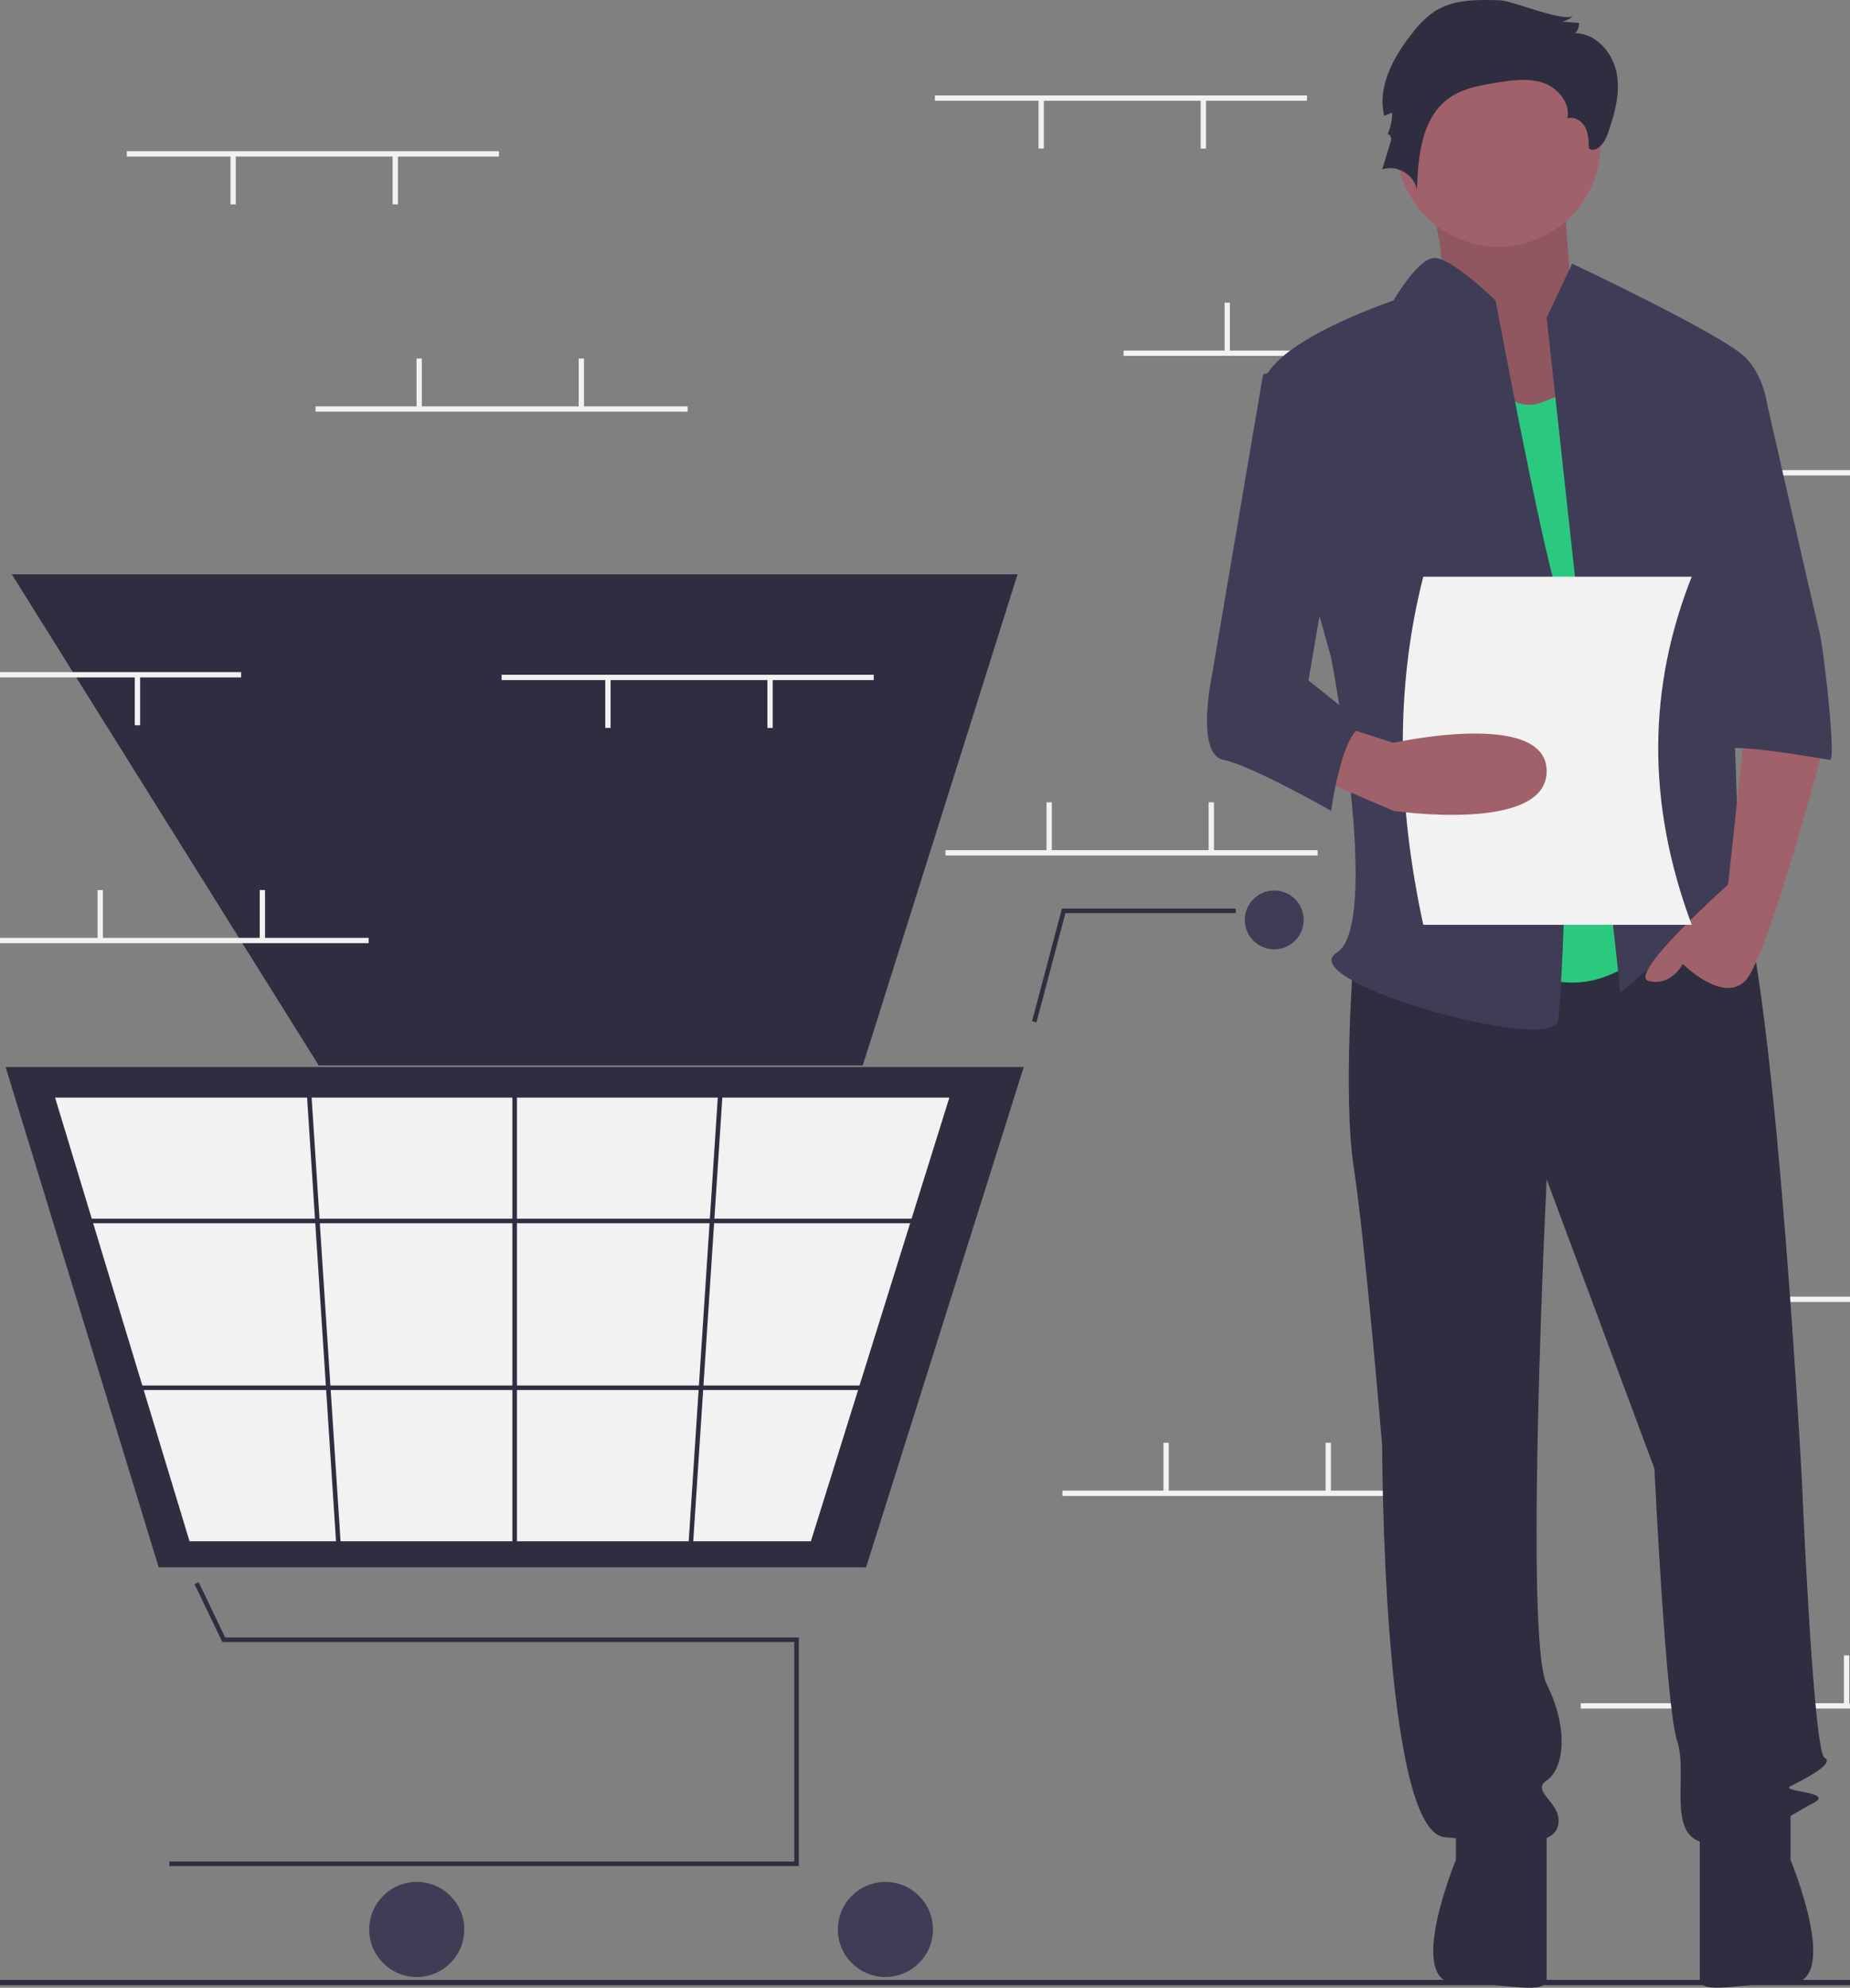 <svg width="696" height="747.971" xmlns="http://www.w3.org/2000/svg">
 <rect width="100%" height="100%" fill="#808080" stroke="none"/>
 <title>empty_cart</title>

 <g>
  <title>background</title>
  <rect fill="none" id="canvas_background" height="749.971" width="698" y="-1" x="-1"/>
 </g>
 <g>
  <title>Layer 1</title>
  <rect id="svg_3" fill="#f2f2f2" height="2" width="140" y="35.908" x="351.709"/>
  <rect id="svg_4" fill="#f2f2f2" height="18.5" width="2" y="37.408" x="451.709"/>
  <rect id="svg_5" fill="#f2f2f2" height="18.5" width="2" y="37.408" x="390.709"/>
  <rect id="svg_6" fill="#f2f2f2" height="2" width="140" y="131.908" x="422.709"/>
  <rect id="svg_7" fill="#f2f2f2" height="18.5" width="2" y="113.908" x="460.709"/>
  <rect id="svg_8" fill="#f2f2f2" height="18.5" width="2" y="113.908" x="521.709"/>
  <rect id="svg_9" fill="#f2f2f2" height="2" width="140" y="176.908" x="608.709"/>
  <rect id="svg_10" fill="#f2f2f2" height="18.5" width="2" y="158.908" x="646.709"/>
  <rect id="svg_11" fill="#f2f2f2" height="18.5" width="2" y="158.908" x="707.709"/>
  <rect id="svg_12" fill="#f2f2f2" height="2" width="140" y="640.908" x="594.709"/>
  <rect id="svg_13" fill="#f2f2f2" height="18.5" width="2" y="622.908" x="632.709"/>
  <rect id="svg_14" fill="#f2f2f2" height="18.5" width="2" y="622.908" x="693.709"/>
  <rect id="svg_15" fill="#f2f2f2" height="2" width="140" y="319.908" x="355.709"/>
  <rect id="svg_16" fill="#f2f2f2" height="18.5" width="2" y="301.908" x="393.709"/>
  <rect id="svg_17" fill="#f2f2f2" height="18.5" width="2" y="301.908" x="454.709"/>
  <rect id="svg_18" fill="#f2f2f2" height="2" width="140" y="560.908" x="399.709"/>
  <rect id="svg_19" fill="#f2f2f2" height="18.5" width="2" y="542.908" x="437.709"/>
  <rect id="svg_20" fill="#f2f2f2" height="18.5" width="2" y="542.908" x="498.709"/>
  <rect id="svg_21" fill="#f2f2f2" height="2" width="140" y="487.908" x="623.709"/>
  <rect id="svg_22" fill="#f2f2f2" height="18.5" width="2" y="469.908" x="661.709"/>
  <rect id="svg_23" fill="#f2f2f2" height="18.5" width="2" y="469.908" x="722.709"/>
  <polygon id="svg_24" fill="#2f2e41" points="300.521,702.184 63.734,702.184 63.734,700.481 298.817,700.481 298.817,617.861 83.64,617.861 73.187,596.084 74.723,595.347 84.712,616.157 300.521,616.157 300.521,702.184 "/>
  <circle id="svg_25" fill="#3f3d56" r="17.887" cy="726.033" cx="156.789"/>
  <circle id="svg_26" fill="#3f3d56" r="17.887" cy="726.033" cx="333.101"/>
  <circle id="svg_27" fill="#3f3d56" r="11.073" cy="346.153" cx="479.388"/>
  <path id="svg_28" fill="#2f2e41" d="m325.846,589.753l-266.149,0l-57.588,-188.236l383.044,0l-0.349,1.108l-58.959,187.129zm-205.93,-188.832l204.68,0l58.234,-184.83l-378.419,0l115.505,184.83z"/>
  <polygon id="svg_29" fill="#f2f2f2" points="305.071,579.958 71.302,579.958 20.72,413.015 357.162,413.015 356.856,413.998 305.071,579.958 "/>
  <polygon id="svg_30" fill="#2f2e41" points="389.926,384.7 388.279,384.263 399.52,341.894 464.908,341.894 464.908,343.598 400.831,343.598 389.926,384.7 "/>
  <rect id="svg_31" fill="#2f2e41" height="1.704" width="345.293" y="458.584" x="20.719"/>
  <rect id="svg_32" fill="#2f2e41" height="1.704" width="306.319" y="521.344" x="39.919"/>
  <rect id="svg_33" fill="#2f2e41" height="186.533" width="1.704" y="402.368" x="192.774"/>
  <rect id="svg_34" fill="#2f2e41" transform="rotate(-86.249 -336.279,936.235) " height="1.704" width="186.929" y="1507.032" x="49.279"/>
  <rect id="svg_35" fill="#2f2e41" transform="rotate(-3.729 -250.008,-52.996) " height="186.929" width="1.704" y="425.188" x="84.449"/>
  <rect id="svg_36" fill="#2f2e41" height="2" width="896" y="745"/>
  <path id="svg_37" fill="#a0616a" d="m533.871,61.876s14.618,41.606 5.622,48.007s30.361,58.675 30.361,58.675l47.229,-12.802l-25.863,-43.74s-3.373,-43.74 -3.373,-50.141s-53.976,0 -53.976,0z"/>
  <path id="svg_38" opacity="0.1" d="m533.871,61.876s14.618,41.606 5.622,48.007s30.361,58.675 30.361,58.675l47.229,-12.802l-25.863,-43.74s-3.373,-43.74 -3.373,-50.141s-53.976,0 -53.976,0z"/>
  <path id="svg_39" fill="#2f2e41" d="m509.334,358.454s-4.267,53.341 0,81.079s10.668,104.549 10.668,104.549s0,145.089 23.47,147.222s40.539,4.267 42.673,-4.267s-10.668,-12.802 -4.267,-17.069s8.535,-19.203 0,-36.272s0,-189.895 0,-189.895l40.539,108.816s4.267,89.614 8.535,102.415s-4.267,36.272 10.668,38.406s32.005,-10.668 40.539,-14.936s-12.802,-4.267 -8.535,-6.401s17.069,-8.535 12.802,-10.668s-8.535,-104.549 -8.535,-104.549s-11.735,-218.7 -26.671,-227.234s-24.537,6.166 -24.537,6.166l-117.351,22.639z"/>
  <path id="svg_40" fill="#2f2e41" d="m547.74,682.77l0,17.069s-19.203,46.399 0,46.399s34.138,4.808 34.138,-1.593l0,-57.609l-34.138,-4.267z"/>
  <path id="svg_41" fill="#2f2e41" d="m673.626,682.739l0,17.069s19.203,46.399 0,46.399s-34.138,4.808 -34.138,-1.593l0,-57.609l34.138,-4.267z"/>
  <circle id="svg_42" fill="#a0616a" r="38.406" cy="54.408" cx="563.742"/>
  <path id="svg_43" fill="#2bc97f" d="m552.007,125.886s10.668,32.005 27.738,25.604l17.069,-6.401l29.871,204.831s-23.47,34.138 -57.609,12.802s-17.069,-236.836 -17.069,-236.836z"/>
  <path id="svg_44" fill="#3f3d56" d="m581.878,119.485l9.601,-20.27s56.542,26.671 65.076,35.205s8.535,21.337 8.535,21.337l-14.936,53.341s4.267,117.351 4.267,121.618s14.936,27.738 4.267,19.203s-12.802,-17.069 -21.337,-4.267s-27.738,27.738 -27.738,27.738l-27.738,-253.905z"/>
  <path id="svg_45" fill="#a0616a" d="m656.556,273.108l-6.401,59.742s-38.406,34.138 -29.871,36.272s12.802,-6.401 12.802,-6.401s14.936,14.936 23.47,6.401s29.871,-89.614 29.871,-89.614l-29.871,-6.401z"/>
  <path id="svg_46" fill="#2f2e41" d="m564.56,0.13c-8.514,-0.304 -17.625,-0.455 -24.804,4.133a36.313,36.313 0 0 0 -8.572,8.392c-6.992,8.838 -13.033,19.959 -10.436,30.925l3.016,-1.176a19.751,19.751 0 0 1 -1.905,8.463c0.425,-1.235 1.847,0.762 1.466,2.011l-3.323,10.901c5.462,-2.002 12.257,2.052 13.088,7.81c0.38,-12.661 1.693,-27.18 11.964,-34.593c5.18,-3.739 11.735,-4.88 18.042,-5.894c5.818,-0.935 11.918,-1.827 17.491,0.089s10.319,7.615 9.055,13.371c2.57,-0.885 5.444,0.906 6.713,3.309s1.337,5.237 1.375,7.955c2.739,1.936 5.856,-1.908 6.973,-5.071c2.62,-7.424 4.949,-15.327 3.538,-23.073s-7.723,-15.148 -15.596,-15.174a5.467,5.467 0 0 0 1.422,-3.849l-6.489,-0.548a7.172,7.172 0 0 0 4.286,-2.26c-2.605,2.867 -23.09,-5.569 -27.303,-5.719z"/>
  <path id="svg_47" fill="#3f3d56" d="m562.675,113.084s-17.369,-17.021 -23.62,-15.978s-14.786,15.978 -14.786,15.978s-51.208,17.069 -49.074,34.138s25.604,100.282 25.604,100.282s19.203,100.282 2.134,110.95s81.079,38.406 83.213,25.604s6.401,-140.821 0,-160.024s-23.47,-110.95 -23.47,-110.95z"/>
  <path id="svg_48" fill="#3f3d56" d="m637.353,147.222l26.383,0s18.424,81.079 20.558,89.614s6.401,49.074 4.267,49.074s-44.807,-8.535 -44.807,-2.134l-6.401,-136.554z"/>
  <path id="svg_49" fill="#f2f2f2" d="m636.46,348l-101,0c-9.856,-45.34 -10.68,-89.146 0,-131l101,0c-16.299,41.101 -17.318,84.607 0,131z"/>
  <path id="svg_50" fill="#a0616a" d="m494.398,292.311l29.871,12.802s57.609,8.535 57.609,-14.936s-57.609,-10.668 -57.609,-10.668l-19.204,-6.14l-10.667,18.942z"/>
  <path id="svg_51" fill="#3f3d56" d="m500.799,134.42l-25.604,6.401l-19.203,113.084s-6.401,29.871 4.267,32.005s40.539,19.203 40.539,19.203s4.267,-32.005 12.802,-32.005l-21.337,-17.069l12.802,-74.678l-4.267,-46.94z"/>
  <rect id="svg_52" fill="#f2f2f2" height="2" width="140" y="352.908" x="-1.291"/>
  <rect id="svg_53" fill="#f2f2f2" height="18.5" width="2" y="334.908" x="36.709"/>
  <rect id="svg_54" fill="#f2f2f2" height="18.5" width="2" y="334.908" x="97.709"/>
  <rect id="svg_55" fill="#f2f2f2" height="2" width="140" y="56.908" x="47.709"/>
  <rect id="svg_56" fill="#f2f2f2" height="18.5" width="2" y="58.408" x="147.709"/>
  <rect id="svg_57" fill="#f2f2f2" height="18.5" width="2" y="58.408" x="86.709"/>
  <rect id="svg_58" fill="#f2f2f2" height="2" width="140" y="253.908" x="188.709"/>
  <rect id="svg_59" fill="#f2f2f2" height="18.5" width="2" y="255.408" x="288.709"/>
  <rect id="svg_60" fill="#f2f2f2" height="18.5" width="2" y="255.408" x="227.709"/>
  <rect id="svg_61" fill="#f2f2f2" height="2" width="140" y="252.908" x="-49.291"/>
  <rect id="svg_62" fill="#f2f2f2" height="18.5" width="2" y="254.408" x="50.709"/>
  <rect id="svg_63" fill="#f2f2f2" height="18.5" width="2" y="254.408" x="-10.291"/>
  <rect id="svg_64" fill="#f2f2f2" height="2" width="140" y="152.908" x="118.709"/>
  <rect id="svg_65" fill="#f2f2f2" height="18.5" width="2" y="134.908" x="156.709"/>
  <rect id="svg_66" fill="#f2f2f2" height="18.5" width="2" y="134.908" x="217.709"/>
 </g>
</svg>